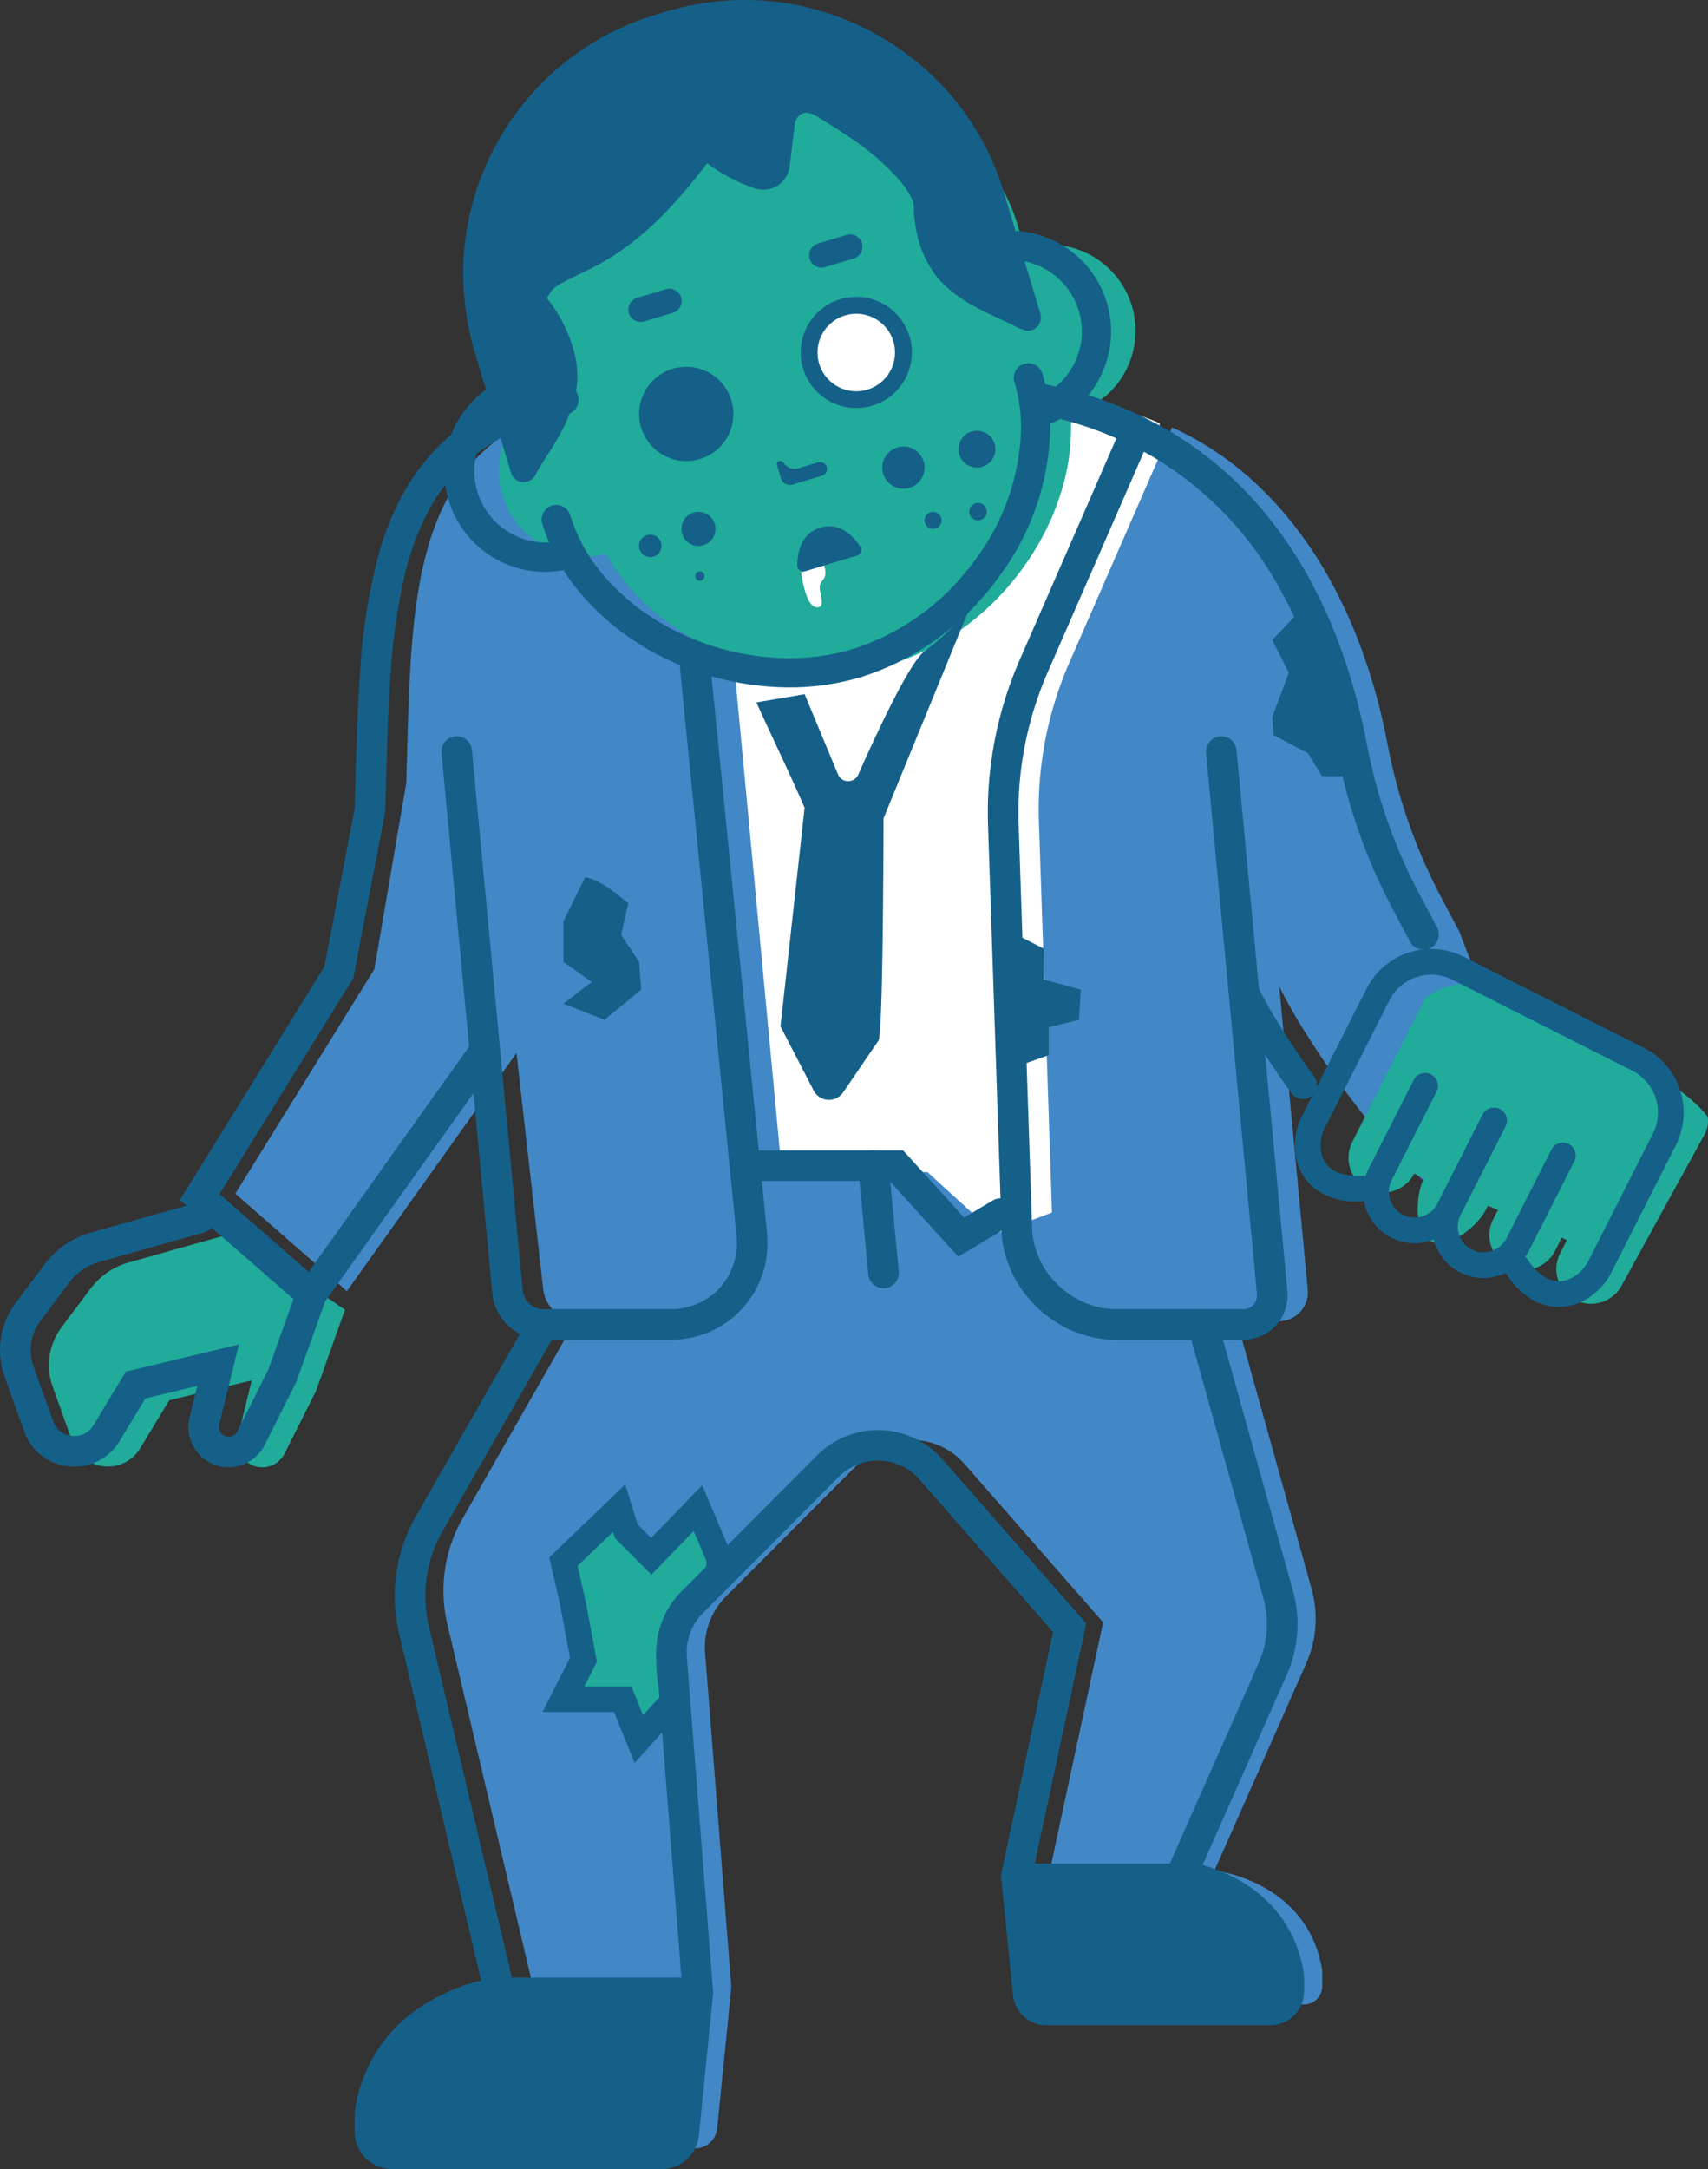 <svg id="parts" xmlns="http://www.w3.org/2000/svg" width="182.319" height="231.48" viewBox="0 0 182.319 231.48">
  <rect x="0" y="0" width="182.319" height="231.48" fill="#333333" stroke="none"/>
  <path id="パス_3023" data-name="パス 3023" d="M209.417,423.077l9.788-22.1a11.8,11.8,0,0,0,.577-7.948l-8.037-28.816-39.109-35.741L141.3,364.216,129.158,385.5a15.557,15.557,0,0,0-1.628,11.29l9.154,38.727s-12.055,1.308-13.848,12.892v1.944a2.371,2.371,0,0,0,2.371,2.37h28.766a2.371,2.371,0,0,0,2.36-2.136l1.51-15.07-2.8-35.655a7.678,7.678,0,0,1,2.22-6.026l14.47-14.507a7.531,7.531,0,0,1,10.995.356l14.8,16.905-5.686,26.49L193.1,435.6a1.969,1.969,0,0,0,1.96,1.772H218.95a1.969,1.969,0,0,0,1.97-1.968v-1.615C219.429,424.164,209.417,423.077,209.417,423.077Z" transform="translate(-79.777 -223.454)" fill="#4287c6"/>
  <path id="パス_3024" data-name="パス 3024" d="M212.79,127.331h-1.806c-20.364,0-30,4.584-30,4.584v79.916H218l7.231,6.59,17.555-6.59V131.915S233.154,127.331,212.79,127.331Z" transform="translate(-119.001 -86.747)" fill="#fff"/>
  <path id="パス_3025" data-name="パス 3025" d="M105.144,132.656c-20.648,4.379-19.928,20.838-20.575,41.3l-3.4,19.827L66.326,217.745l11.912,10.407,18.1-25.406,2.848,25.16a3.871,3.871,0,0,0,3.775,3.446h13.531a8.644,8.644,0,0,0,8.757-9.654l-5.533-58.831" transform="translate(-41.207 -90.36)" fill="#4287c6"/>
  <path id="パス_3026" data-name="パス 3026" d="M377.947,196.763,375.9,192.9a58.434,58.434,0,0,1-5.642-16.309c-3.193-16.461-11.526-28.483-22.974-33.616l-10.972,25.139a38.989,38.989,0,0,0-3.234,16.9l1.46,43.688a10.842,10.842,0,0,0,10.573,9.654h13.531a3.088,3.088,0,0,0,3.128-3.431l-3.039-32.31c3.616,7.488,14.7,22.275,18.652,22.608h11.567Z" transform="translate(-222.181 -97.361)" fill="#4287c6"/>
  <path id="パス_3027" data-name="パス 3027" d="M337.476,618.6l1.254,13.844a1.969,1.969,0,0,0,1.96,1.774h23.892a1.969,1.969,0,0,0,1.97-1.968v-1.615c-1.49-9.622-11.5-12.035-11.5-12.035H337.476Z" transform="translate(-228.978 -419.72)" fill="#6c859b"/>
  <path id="パス_3028" data-name="パス 3028" d="M24.77,404.21l-11.2,3.152a7.634,7.634,0,0,0-4.034,2.762l-3.1,4.133a6.768,6.768,0,0,0-.958,6.35l2.1,5.861a4.029,4.029,0,0,0,7.235.726l3.113-5.137,8.8-2.114-1.463,5.97a2.667,2.667,0,0,0,4.975,1.829l3.344-6.661,3.1-8.677Z" transform="translate(0.144 -272.626)" fill="#20ab9a"/>
  <path id="パス_3029" data-name="パス 3029" d="M198.963,521.013l-3.848,4.258-1.715-4.258h-6.335l2.143-4.213-1.143-6.09-1-4.377,5.948-5.709.767,2.474,2.667,2.664,4.975-5.138,2.265,5.329v1.83a25.734,25.734,0,0,0-4.425,5.165C197.4,516.419,198.963,521.013,198.963,521.013Z" transform="translate(-126.924 -339.673)" fill="#20ab9a"/>
  <path id="パス_3030" data-name="パス 3030" d="M459.176,350.329l.726-1.432-.559-.243-.71,1.4a3.707,3.707,0,0,1-6.616-3.346l.513-1.013-1.063-.462-.209.413c-.921,1.818-4.061,4.325-5.881,3.4s-1.656-4.933-.735-6.75l.013-.025-1.065-.463a3.706,3.706,0,0,1-6.6-3.38l7.788-15.369a7.13,7.13,0,0,1,7.784-.6l12.013,6.075c5.1,2.676,8.47,4.8,10.351,7.206a3.037,3.037,0,0,1-.274,1.781l-8.865,16.149a3.706,3.706,0,0,1-6.615-3.345Z" transform="translate(-292.641 -216.565)" fill="#20ab9a"/>
  <path id="パス_3031" data-name="パス 3031" d="M210.587,37.36h0l-.782-2.6c-3.522-11.707-19.111-19.213-32.081-15.319s-21.833,18.742-18.311,30.449l.794,2.637a9.188,9.188,0,0,0,5.688,17.429c5.3,9.576,18.97,15.188,30.551,11.711s19.881-15.679,19.027-26.585l.41-.123a9.19,9.19,0,1,0-5.3-17.6Z" transform="translate(-101.209 -10.857)" fill="#20ab9a"/>
  <path id="パス_3032" data-name="パス 3032" d="M268.449,187.689c.48,1.6-.455,1.483-.475,2.277s.718,2.385-.421,2.176-1.563-3.714-1.563-3.714Z" transform="translate(-180.474 -127.347)" fill="#fff"/>
  <path id="パス_3033" data-name="パス 3033" d="M278.7,106.4a5.035,5.035,0,1,1-5.034-5.029A5.032,5.032,0,0,1,278.7,106.4Z" transform="translate(-182.267 -68.779)" fill="#fff"/>
  <path id="パス_3034" data-name="パス 3034" d="M187.065,300.3v-4.31l2.3-4.684c1.5-.027,4.627,2.757,4.627,2.757l-.769,3.343,1.919,2.894.233,2.955-3.932,3.226-4.379-1.713,3.013-2.326Z" transform="translate(-126.924 -197.652)" fill="#156089"/>
  <path id="パス_3035" data-name="パス 3035" d="M337.545,310.281l2.9,1.487v3.3l3.938,1.063-.175,3.226-3.243.79v2.977l-3.418,1.226Z" transform="translate(-229.024 -210.526)" fill="#156089"/>
  <path id="パス_3036" data-name="パス 3036" d="M425.733,201.6l-3.323,3.48,1.77,3.5-1.77,4.725.135,1.926,3.661,1.926,1.526,2.451h3.87L425.733,201.6" transform="translate(-286.605 -136.784)" fill="#156089"/>
  <path id="パス_3037" data-name="パス 3037" d="M157.841,656.443l-1.51,16.667a2.37,2.37,0,0,1-2.36,2.136H125.206a2.37,2.37,0,0,1-2.372-2.369v-1.944c1.794-11.585,13.848-14.49,13.848-14.49Z" transform="translate(-83.343 -445.397)" fill="#156089"/>
  <path id="パス_3038" data-name="パス 3038" d="M206.727,436.641l8.037,28.816a10.175,10.175,0,0,1-.5,6.851l-10.691,24.136,2.22.241.069-.639-.074.639h0l.069-.639-.074.639a11.111,11.111,0,0,1,1.478.31,13.468,13.468,0,0,1,4.965,2.495,10.04,10.04,0,0,1,2.259,2.615,10.787,10.787,0,0,1,1.369,3.918l1.613-.249h-1.632v1.615a.337.337,0,0,1-.338.337H191.612a.333.333,0,0,1-.227-.087.329.329,0,0,1-.109-.216l-1.229-12.266,5.8-27.04L180.509,450.6a9.164,9.164,0,0,0-13.38-.434l-14.47,14.507a9.311,9.311,0,0,0-2.72,6.575c0,.24.009.485.029.733v0l2.791,35.509-1.495,14.925v0a.739.739,0,0,1-.736.666H121.762a.739.739,0,0,1-.739-.738v-1.945H119.39l1.613.249a12.874,12.874,0,0,1,2.589-6.142,13.142,13.142,0,0,1,3.078-2.8,17.077,17.077,0,0,1,4.657-2.12c.647-.186,1.186-.3,1.556-.371.185-.034.327-.056.418-.069l.1-.013.019,0h0l-.1-.926.1.926h0l-.1-.926.1.926,1.837-.2L125.673,468.4a13.926,13.926,0,0,1,1.457-10.108l12.142-21.281a1.632,1.632,0,0,0-2.836-1.615l-12.142,21.281a17.185,17.185,0,0,0-1.8,12.472l9.154,38.727,1.589-.375-.176-1.621a16.006,16.006,0,0,0-2.15.429,19.879,19.879,0,0,0-7.38,3.647,15.714,15.714,0,0,0-3.6,4.1,16.559,16.559,0,0,0-2.159,6.084l-.019.123v2.07a4,4,0,0,0,4,4h28.766a4,4,0,0,0,3.984-3.606v0l1.524-15.214-2.813-35.8v0c-.013-.155-.018-.312-.018-.471a6.052,6.052,0,0,1,1.768-4.273l14.47-14.507a5.861,5.861,0,0,1,4.173-1.732,5.872,5.872,0,0,1,4.437,2.011l14.264,16.289-5.568,25.941,1.28,12.774a3.6,3.6,0,0,0,3.584,3.24H215.5a3.6,3.6,0,0,0,3.6-3.6v-1.74l-.019-.124a13.694,13.694,0,0,0-2.757-6.493,13.909,13.909,0,0,0-3.251-2.968,17.138,17.138,0,0,0-4.692-2.142,14.365,14.365,0,0,0-2.24-.478l-.176,1.621,1.492.66,9.787-22.1a13.431,13.431,0,0,0,.657-9.046l-8.037-28.816a1.632,1.632,0,0,0-3.145.874Z" transform="translate(-79.899 -294.858)" fill="#156089"/>
  <path id="パス_3039" data-name="パス 3039" d="M337.476,618.6l1.254,13.844a1.969,1.969,0,0,0,1.96,1.774h23.892a1.969,1.969,0,0,0,1.97-1.968v-1.615c-1.49-9.622-11.5-12.035-11.5-12.035H337.476Z" transform="translate(-228.978 -419.72)" fill="#156089"/>
  <path id="パス_3040" data-name="パス 3040" d="M289.248,394.8l-1.079-11.468a1.632,1.632,0,0,0-3.25.3L286,395.1a1.632,1.632,0,0,0,3.25-.3" transform="translate(-193.313 -259.088)" fill="#156089"/>
  <path id="パス_3041" data-name="パス 3041" d="M281.162,298.06a1.913,1.913,0,0,1-1.938,2.137,2.4,2.4,0,0,1-2.341-2.137,1.914,1.914,0,0,1,1.939-2.138A2.4,2.4,0,0,1,281.162,298.06Z" transform="translate(-187.859 -200.783)" fill="#156089"/>
  <path id="パス_3042" data-name="パス 3042" d="M172.036,218.188l6.029,60.489v-.01q.036.387.036.763a7.07,7.07,0,0,1-2.037,5.057,7.147,7.147,0,0,1-5.13,2.053H157.4a2,2,0,0,1-.754-.151,2.329,2.329,0,0,1-.957-.733,2.11,2.11,0,0,1-.439-1.086l-5.425-57.685a1.632,1.632,0,0,0-3.25.305L152,284.876a5.3,5.3,0,0,0,.573,1.938,5.591,5.591,0,0,0,1.968,2.144,5.344,5.344,0,0,0,2.86.843h13.531a10.249,10.249,0,0,0,10.431-10.371q0-.528-.05-1.066l0-.028-6.027-60.471a1.632,1.632,0,0,0-3.248.323Z" transform="translate(-99.447 -146.825)" fill="#156089"/>
  <path id="パス_3043" data-name="パス 3043" d="M342.338,138.88l-10.972,25.139a40.618,40.618,0,0,0-3.392,16.248q0,.677.023,1.36v0l1.462,43.738,0,.048a11.9,11.9,0,0,0,1.288,4.354,12.734,12.734,0,0,0,4.476,4.875,12.017,12.017,0,0,0,6.434,1.9h13.531a4.779,4.779,0,0,0,3.4-1.381,4.726,4.726,0,0,0,1.379-3.362c0-.158-.008-.313-.021-.466l0-.041-5.424-57.667a1.632,1.632,0,0,0-3.25.305l5.427,57.7v-.007c.006.063.008.121.008.174a1.46,1.46,0,0,1-.421,1.055,1.507,1.507,0,0,1-1.089.427H341.661a8.54,8.54,0,0,1-3.219-.639,9.464,9.464,0,0,1-3.9-2.982,8.839,8.839,0,0,1-1.827-4.556l-1.625.153,1.631-.054-1.46-43.688v0q-.022-.622-.021-1.246a37.362,37.362,0,0,1,3.12-14.945l10.972-25.139a1.632,1.632,0,0,0-2.992-1.3Z" transform="translate(-222.53 -93.566)" fill="#156089"/>
  <path id="パス_3044" data-name="パス 3044" d="M247.686,385.116H261.9l7.339,8.085,5.353-3.2a1.631,1.631,0,1,0-1.676-2.8l-3.056,1.827-6.513-7.175H247.686a1.63,1.63,0,1,0,0,3.26Z" transform="translate(-166.948 -259.089)" fill="#156089"/>
  <path id="パス_3045" data-name="パス 3045" d="M100.339,127.619a29.879,29.879,0,0,0-7.179,2.438,21.748,21.748,0,0,0-8.5,7.408,28.039,28.039,0,0,0-3.485,7.526,60.939,60.939,0,0,0-2.2,13.293c-.344,4.726-.424,9.692-.583,14.712l1.631.051-1.6-.307-3.265,17L59.744,214.621l14.311,12.5L93.2,200.25a1.631,1.631,0,0,0-2.659-1.89L73.487,222.3l-9.512-8.309,14.276-23.039,3.4-17.719,0-.129c.162-5.133.244-10.138.592-14.8a65.862,65.862,0,0,1,1.366-9.8,31.451,31.451,0,0,1,2.081-6.24,19.206,19.206,0,0,1,5.553-7.166,23.282,23.282,0,0,1,9.766-4.285,1.63,1.63,0,1,0-.678-3.19Z" transform="translate(-40.536 -86.565)" fill="#156089"/>
  <path id="パス_3046" data-name="パス 3046" d="M342.789,130.811a38.683,38.683,0,0,1,12.1,4.579,36.87,36.87,0,0,1,12.692,12.736,55.256,55.256,0,0,1,6.789,18.33,60.087,60.087,0,0,0,5.8,16.763l2.051,3.864a1.632,1.632,0,0,0,2.884-1.527l-2.051-3.864a56.813,56.813,0,0,1-5.482-15.856c-1.85-9.534-5.424-18.07-11.043-24.756a38.938,38.938,0,0,0-9.976-8.494,41.96,41.96,0,0,0-13.115-4.97,1.631,1.631,0,1,0-.653,3.2Z" transform="translate(-231.696 -86.565)" fill="#156089"/>
  <path id="パス_3047" data-name="パス 3047" d="M465.362,360.58l-4.8,9.465a2.715,2.715,0,0,1-1.032,1.107,2.8,2.8,0,0,1-1.433.4,2.726,2.726,0,0,1-2.337-1.325,2.789,2.789,0,0,1-.4-1.431,2.694,2.694,0,0,1,.294-1.227h0l4.8-9.465a1.371,1.371,0,0,0-2.447-1.237l-4.8,9.464h0a5.438,5.438,0,0,0-.591,2.467,5.527,5.527,0,0,0,.788,2.84,5.469,5.469,0,0,0,4.689,2.656,5.543,5.543,0,0,0,2.843-.786,5.457,5.457,0,0,0,2.069-2.219l4.8-9.465a1.371,1.371,0,0,0-2.447-1.237Z" transform="translate(-307.105 -241.621)" fill="#156089"/>
  <path id="パス_3048" data-name="パス 3048" d="M452.475,349.634a8.665,8.665,0,0,0,2.632,2.7,5.643,5.643,0,0,0,3,.884,5.9,5.9,0,0,0,3.288-1.045,7.1,7.1,0,0,0,2.223-2.431l.013-.024,6.976-13.766a7.718,7.718,0,0,0-3.406-10.379l-19.221-9.72a7.731,7.731,0,0,0-10.39,3.4l-1.126,2.221-5.85,11.544-.012.025a7.1,7.1,0,0,0-.651,2.956,6.281,6.281,0,0,0,.375,2.166,5.449,5.449,0,0,0,2.2,2.74,7.493,7.493,0,0,0,4.093,1.061c.218,0,.44-.006.666-.019a1.37,1.37,0,1,0-.154-2.735c-.179.01-.35.015-.512.015a5.639,5.639,0,0,1-1.962-.308,3.215,3.215,0,0,1-.915-.51,2.676,2.676,0,0,1-.788-1.051,3.48,3.48,0,0,1-.261-1.359,4.375,4.375,0,0,1,.4-1.808l-1.245-.574,1.223.619,5.84-11.524,1.126-2.221a4.954,4.954,0,0,1,1.873-2.017,5.028,5.028,0,0,1,2.584-.718,4.967,4.967,0,0,1,2.248.539l19.221,9.72a4.956,4.956,0,0,1,2.019,1.871,5.009,5.009,0,0,1,.718,2.581,4.951,4.951,0,0,1-.539,2.246l-6.965,13.745,1.224.619-1.2-.663a4.377,4.377,0,0,1-1.356,1.485,3.158,3.158,0,0,1-1.755.577,2.885,2.885,0,0,1-1.547-.47,5.966,5.966,0,0,1-1.781-1.869,1.371,1.371,0,0,0-2.3,1.493Z" transform="translate(-291.72 -213.743)" fill="#156089"/>
  <path id="パス_3049" data-name="パス 3049" d="M480.879,368.427l-4.8,9.465a5.442,5.442,0,0,0-.59,2.465,5.528,5.528,0,0,0,.787,2.84,5.469,5.469,0,0,0,4.69,2.656,5.543,5.543,0,0,0,2.843-.786,5.461,5.461,0,0,0,2.069-2.218l4.8-9.465a1.371,1.371,0,0,0-2.447-1.237l-4.8,9.464a2.715,2.715,0,0,1-1.032,1.106,2.8,2.8,0,0,1-1.433.4,2.728,2.728,0,0,1-2.337-1.325,2.789,2.789,0,0,1-.4-1.432,2.706,2.706,0,0,1,.294-1.228l4.8-9.465a1.371,1.371,0,0,0-2.447-1.238Z" transform="translate(-322.622 -249.468)" fill="#156089"/>
  <path id="パス_3050" data-name="パス 3050" d="M31.7,408.411,28.63,417l-3.3,6.571a1.018,1.018,0,0,1-.388.421,1.05,1.05,0,0,1-.54.15,1.038,1.038,0,0,1-.888-.508,1.035,1.035,0,0,1-.145-.527,1,1,0,0,1,.029-.241l2.1-8.573-12.062,2.9-3.464,5.719a2.357,2.357,0,0,1-.9.872,2.392,2.392,0,0,1-1.137.282,2.458,2.458,0,0,1-1.358-.4,2.326,2.326,0,0,1-.907-1.181l-2.1-5.861a5.135,5.135,0,0,1,.727-4.821l3.1-4.133a6,6,0,0,1,3.171-2.171l11.2-3.152a1.63,1.63,0,1,0-.885-3.138l-11.2,3.152a9.258,9.258,0,0,0-4.9,3.353l-3.1,4.132a8.39,8.39,0,0,0-1.19,7.879l2.1,5.86a5.6,5.6,0,0,0,2.169,2.794,5.723,5.723,0,0,0,3.169.952,5.6,5.6,0,0,0,4.831-2.726l2.76-4.555,5.53-1.329-.826,3.371v-.005A4.3,4.3,0,0,0,24.4,427.4a4.3,4.3,0,0,0,3.846-2.37l3.388-6.749,3.136-8.772a1.632,1.632,0,0,0-3.074-1.1Z" transform="translate(0 -270.815)" fill="#156089"/>
  <path id="パス_3051" data-name="パス 3051" d="M251.131,212.124c2.034,4.465,3.741,7.978,5.148,11.241L253.705,246.7l3.543,6.845a1.834,1.834,0,0,0,3.144.194c1.491-2.187,3.454-5.062,3.77-5.52.521-.753.541-23.722.541-23.722l9.152-22.345a28.541,28.541,0,0,1-4.729,4.479c-1.578,1.035-5.267,9.018-7.119,13.2a1.18,1.18,0,0,1-2.169-.034l-3.558-8.551-5.148.878" transform="translate(-170.392 -137.163)" fill="#156089"/>
  <path id="パス_3052" data-name="パス 3052" d="M408.4,325.969a54.443,54.443,0,0,0,2.773,4.931c1.114,1.788,2.39,3.682,3.737,5.549a1.5,1.5,0,0,0,2.429-1.749c-1.31-1.815-2.551-3.658-3.625-5.381a51.675,51.675,0,0,1-2.619-4.65,1.5,1.5,0,0,0-2.7,1.3Z" transform="translate(-277.001 -219.715)" fill="#156089"/>
  <path id="パス_3053" data-name="パス 3053" d="M194.247,515.684l-1.018-.918-2.377,2.63-1.241-3.082h-5.026l1.342-2.638-1.233-6.573-.834-3.648,3.786-3.634.11.354.1.324,3.892,3.889,4.505-4.653L197.6,500.9v1.552h1.371l-.918-1.017c-.018.016-.84.757-1.831,1.8-.5.524-1.035,1.124-1.54,1.756a13.514,13.514,0,0,0-1.344,1.977,9.945,9.945,0,0,0-1.076,4.707,15.259,15.259,0,0,0,.337,3.111,12.6,12.6,0,0,0,.35,1.335l1.3-.442-1.018-.918,1.018.918,1.3-.441-.4.136.4-.134v0l-.4.136.4-.134a12.586,12.586,0,0,1-.542-3.567,7.246,7.246,0,0,1,.75-3.413,10.9,10.9,0,0,1,1.071-1.562,28.21,28.21,0,0,1,2.038-2.249c.3-.3.562-.551.744-.723.091-.086.163-.153.212-.2l.054-.049.013-.012,0,0,.453-.408v-2.718l-3.183-7.488-5.444,5.623-1.442-1.44-1.324-4.27-8.11,7.784,1.167,5.106,1.052,5.606-2.945,5.788h7.643l2.188,5.434,5.859-6.484-.259-.761Z" transform="translate(-122.208 -334.345)" fill="#156089"/>
  <path id="パス_3054" data-name="パス 3054" d="M211.168,19.573a28.543,28.543,0,0,0-7.6-11.758,29.43,29.43,0,0,0-11.62-6.637A28.817,28.817,0,0,0,177.825.626a39.685,39.685,0,0,0-4.783,1.366,28.668,28.668,0,0,0-6.413,3.191,29.029,29.029,0,0,0-12.8,21.83,29.976,29.976,0,0,0,1.3,11.025l3.065,10.185c.217.722.431,1.445.652,2.166A1.439,1.439,0,0,0,159.8,51.4a1.466,1.466,0,0,0,1.738-.849c.649-1.179,1.434-2.281,2.113-3.443a17.769,17.769,0,0,0,1.975-4.525,9.906,9.906,0,0,0-.133-5.4,15.769,15.769,0,0,0-2.709-5.257c-.107-.135-.031-.192.05-.331.056-.1.114-.192.176-.285a3.238,3.238,0,0,1,.331-.428,3.406,3.406,0,0,1,.881-.639c1.44-.783,2.952-1.422,4.381-2.228,4.121-2.323,7.49-5.881,10.4-9.559q.259-.328.514-.66c.063-.082.166-.287.252-.33s.275.14.378.212q.686.478,1.408.9a17.386,17.386,0,0,0,3.159,1.459,2.918,2.918,0,0,0,2.508-.166,2.848,2.848,0,0,0,1.363-2.019c.14-.925.23-1.86.344-2.788l.2-1.587a1.574,1.574,0,0,1,.542-1.186c.875-.657,1.81.127,2.568.585,1.024.618,2.033,1.264,3.014,1.948a26.16,26.16,0,0,1,4.959,4.272,10.192,10.192,0,0,1,1.5,2.221,3.547,3.547,0,0,1,.147,1.275,15.3,15.3,0,0,0,.19,1.525,11.4,11.4,0,0,0,2.3,5.462c2.079,2.482,5.107,3.72,7.971,5.041a4.523,4.523,0,0,0,1.722.687,1.434,1.434,0,0,0,1.393-1.334,2.274,2.274,0,0,0-.149-.778l-.321-1.065-3.129-10.4C211.62,21.009,211.409,20.286,211.168,19.573Z" transform="translate(-104.315 0)" fill="#156089"/>
  <path id="パス_3055" data-name="パス 3055" d="M230.314,122.551a17.217,17.217,0,0,1,.711,4.973,24.36,24.36,0,0,1-5.1,14.272,25.576,25.576,0,0,1-12.881,9.265,23.538,23.538,0,0,1-6.771.971,27.382,27.382,0,0,1-14.63-4.334,23.221,23.221,0,0,1-5.466-4.845,17.818,17.818,0,0,1-3.273-6.069,1.558,1.558,0,0,0-2.984.9,20.924,20.924,0,0,0,3.835,7.131,27.561,27.561,0,0,0,9.927,7.543,30.394,30.394,0,0,0,12.592,2.79,26.661,26.661,0,0,0,7.668-1.1,28.678,28.678,0,0,0,14.479-10.382,27.443,27.443,0,0,0,5.719-16.136,20.343,20.343,0,0,0-.843-5.869,1.558,1.558,0,0,0-2.984.9Z" transform="translate(-122.032 -81.79)" fill="#156089"/>
  <path id="パス_3056" data-name="パス 3056" d="M160.727,141.924a7.633,7.633,0,1,1-4.4-14.62l-.9-2.981a10.746,10.746,0,1,0,6.192,20.58l-.9-2.98Z" transform="translate(-100.261 -84.354)" fill="#156089"/>
  <path id="パス_3057" data-name="パス 3057" d="M332,97.642a10.732,10.732,0,0,0,7.205-13.382h0a10.75,10.75,0,0,0-13.4-7.2l.9,2.98a7.64,7.64,0,0,1,9.516,5.113h0a7.632,7.632,0,0,1-5.118,9.508l.9,2.98Z" transform="translate(-221.062 -51.976)" fill="#156089"/>
  <path id="パス_3058" data-name="パス 3058" d="M262.735,154.583a.745.745,0,1,0-.429-1.426l-2.086.626a1.367,1.367,0,0,1-1.378-.361l-.3-.309a.352.352,0,0,0-.592.345l.42,1.395a1,1,0,0,0,1.241.667Z" transform="translate(-175.01 -103.812)" fill="#156089"/>
  <path id="パス_3059" data-name="パス 3059" d="M271.435,176.837c-.679-1.017-2.141-2.64-4.259-2s-2.442,2.8-2.448,4.018a.65.65,0,0,0,.839.626l2.757-.828,2.757-.827A.65.65,0,0,0,271.435,176.837Z" transform="translate(-179.618 -118.527)" fill="#156089"/>
  <path id="パス_3060" data-name="パス 3060" d="M272.607,77.9l-3.039.912a1.313,1.313,0,1,0,.757,2.515l3.039-.912a1.314,1.314,0,1,0-.757-2.516Z" transform="translate(-182.266 -52.818)" fill="#156089"/>
  <path id="パス_3061" data-name="パス 3061" d="M212.587,95.921l-3.039.912a1.313,1.313,0,1,0,.757,2.515l3.039-.912a1.314,1.314,0,1,0-.757-2.516Z" transform="translate(-141.543 -65.045)" fill="#156089"/>
  <path id="パス_3062" data-name="パス 3062" d="M276.805,104.505h-.9a4.134,4.134,0,1,1-1.211-2.922,4.111,4.111,0,0,1,1.211,2.922h1.8a5.933,5.933,0,1,0-5.932,5.926,5.93,5.93,0,0,0,5.932-5.926Z" transform="translate(-180.371 -66.886)" fill="#156089"/>
  <ellipse id="楕円形_122" data-name="楕円形 122" cx="5.034" cy="5.029" rx="5.034" ry="5.029" transform="translate(68.219 39.146)" fill="#156089"/>
  <path id="パス_3063" data-name="パス 3063" d="M214.583,178.679a1.2,1.2,0,1,1-1.2-1.2A1.2,1.2,0,0,1,214.583,178.679Z" transform="translate(-143.97 -120.423)" fill="#156089"/>
  <path id="パス_3064" data-name="パス 3064" d="M231.828,190.165a.5.5,0,1,1-.5-.5A.5.5,0,0,1,231.828,190.165Z" transform="translate(-156.622 -128.69)" fill="#156089"/>
  <path id="パス_3065" data-name="パス 3065" d="M229.879,171.716a1.819,1.819,0,1,1-1.819-1.817A1.818,1.818,0,0,1,229.879,171.716Z" transform="translate(-153.505 -115.276)" fill="#156089"/>
  <ellipse id="楕円形_123" data-name="楕円形 123" cx="2.255" cy="2.252" rx="2.255" ry="2.252" transform="translate(94.18 47.652)" fill="#156089"/>
  <ellipse id="楕円形_124" data-name="楕円形 124" cx="0.91" cy="0.909" rx="0.91" ry="0.909" transform="translate(98.689 54.623)" fill="#156089"/>
  <ellipse id="楕円形_125" data-name="楕円形 125" cx="1.971" cy="1.969" rx="1.971" ry="1.969" transform="translate(102.312 45.966)" fill="#156089"/>
  <path id="パス_3066" data-name="パス 3066" d="M323.68,167.851a.934.934,0,1,1-.934-.933A.934.934,0,0,1,323.68,167.851Z" transform="translate(-218.349 -113.254)" fill="#156089"/>
</svg>
